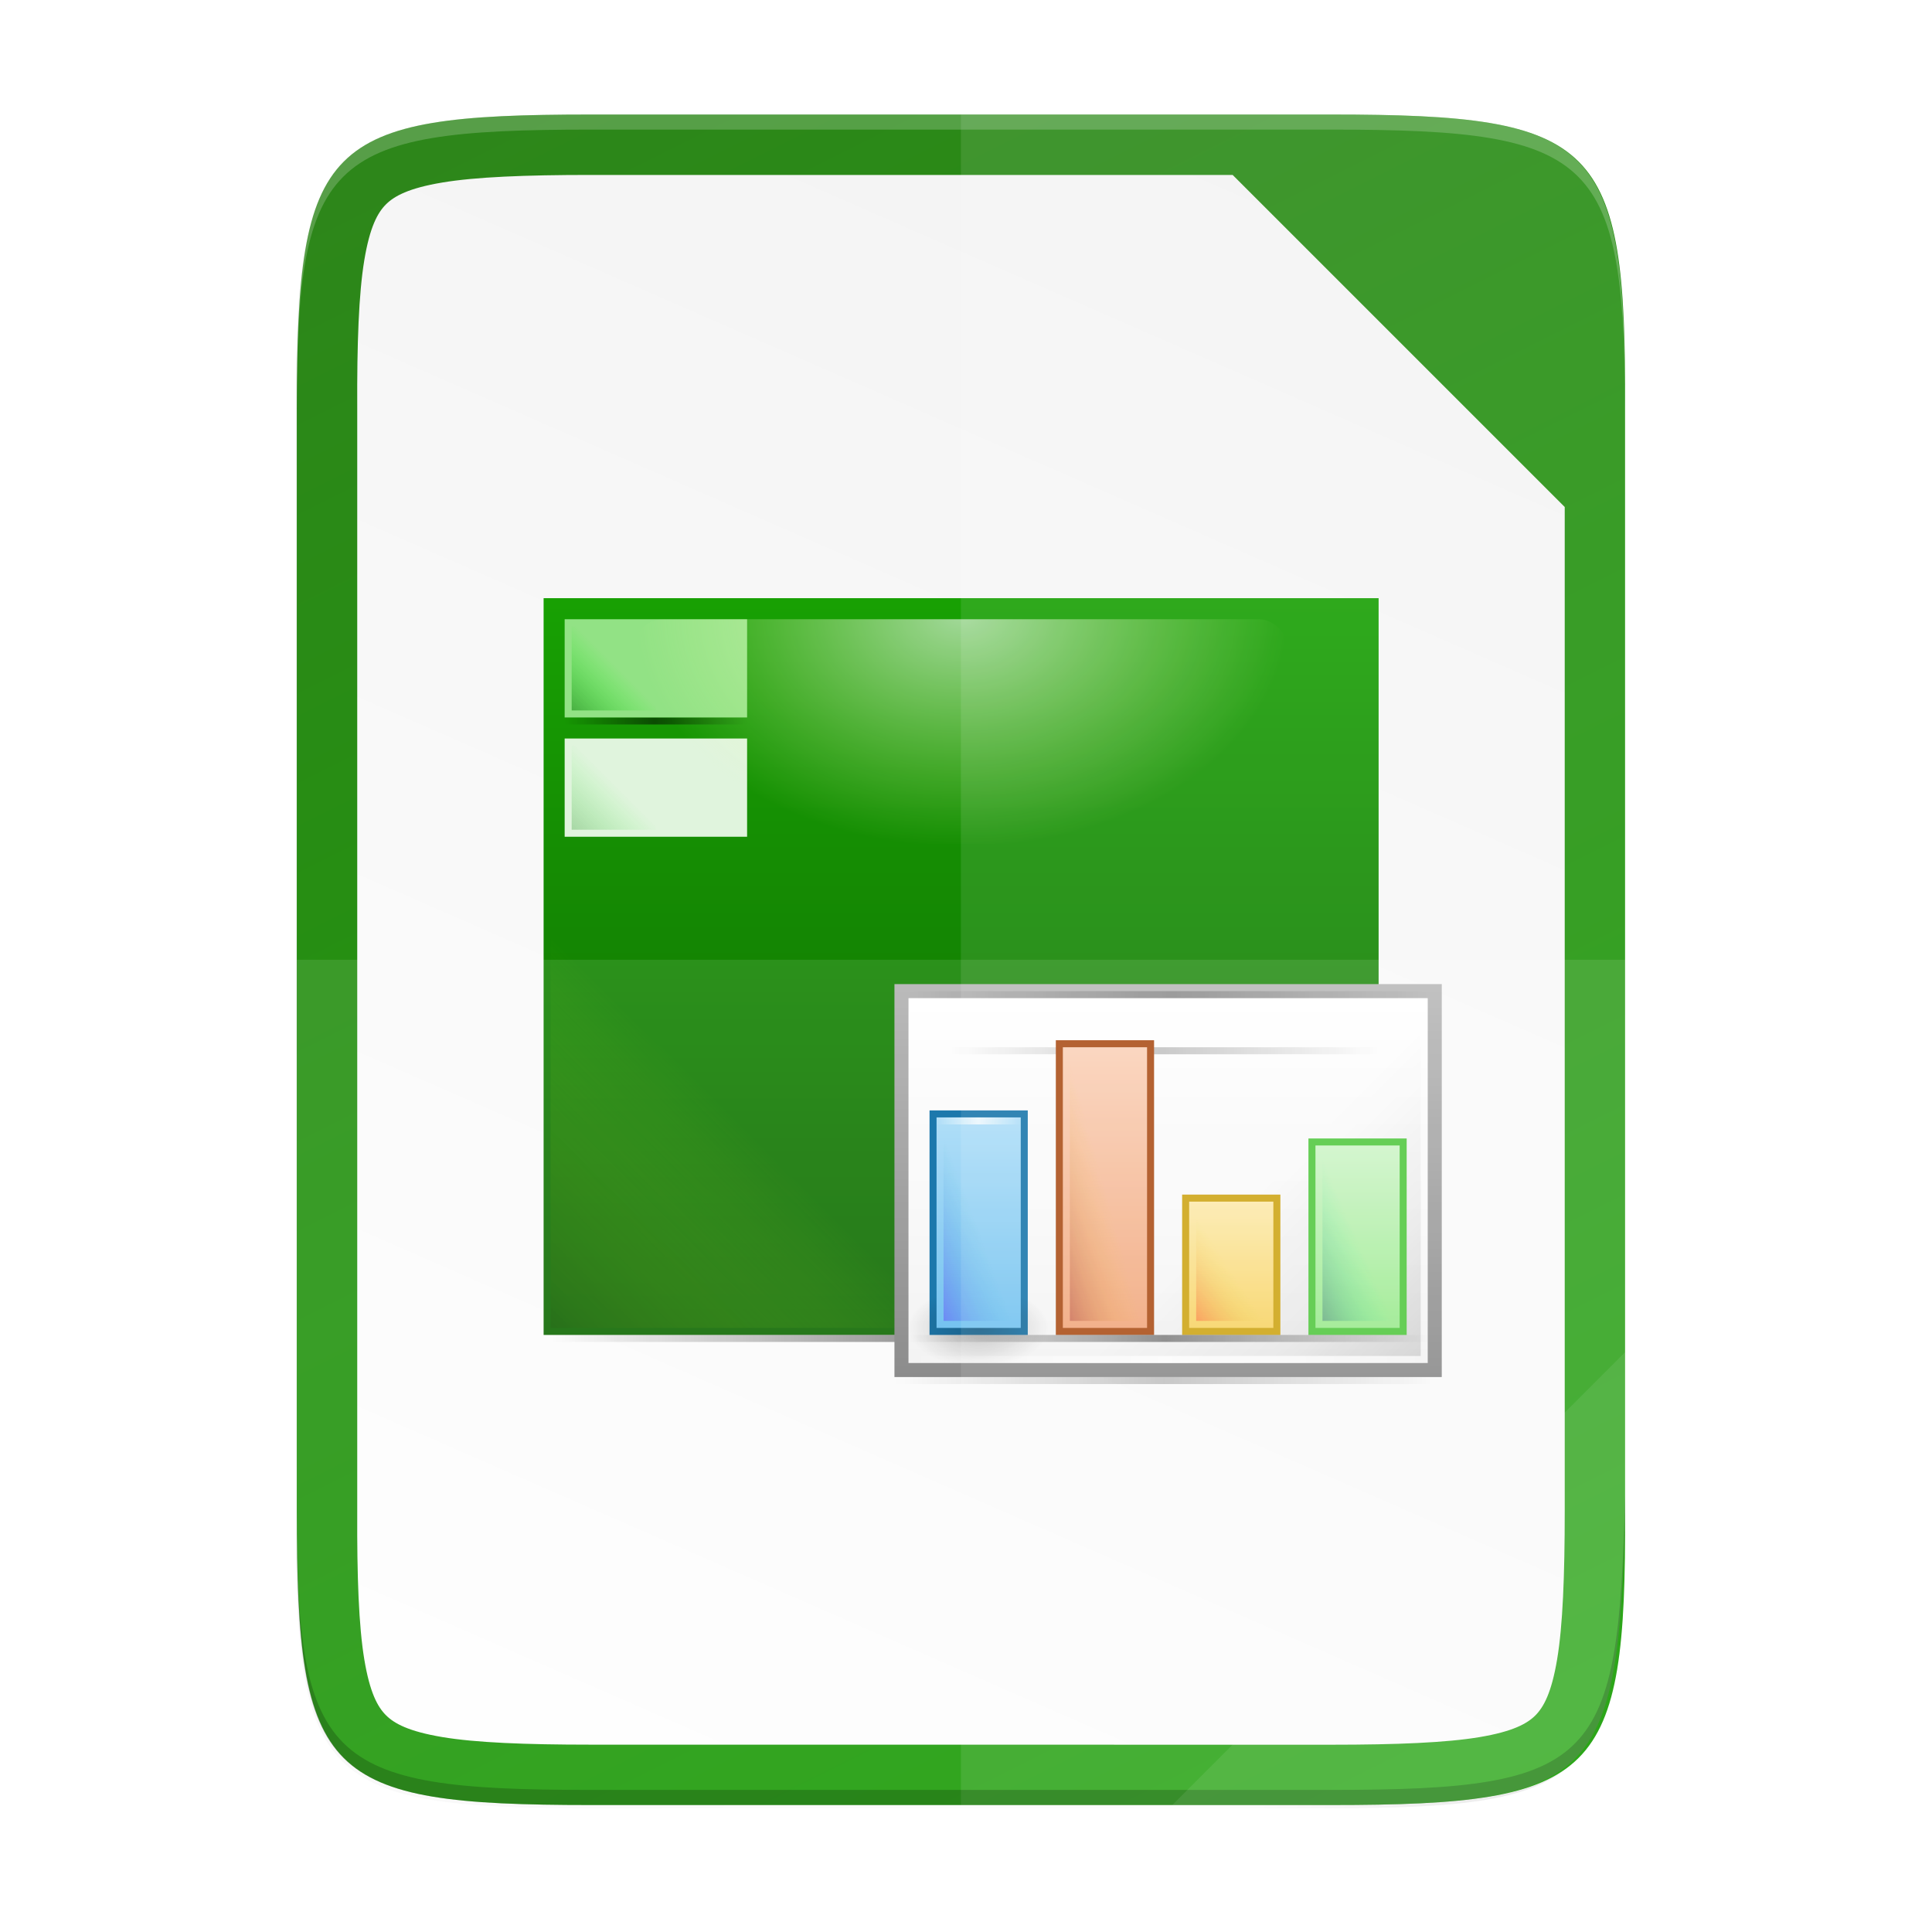 <!-- Created with Inkscape (http://www.inkscape.org/) -->
<svg width="256" height="256" version="1.1" viewBox="0 0 67.733 67.733" xmlns="http://www.w3.org/2000/svg" xmlns:xlink="http://www.w3.org/1999/xlink">
 <defs>
  <linearGradient id="linearGradient21626" x1="640" x2="640" y1="632.998" y2="688.52" gradientTransform="matrix(2,0,0,2,-711,-2873.64)" gradientUnits="userSpaceOnUse">
   <stop style="stop-color:#18a303" offset="0"/>
   <stop style="stop-color:#106802" offset="1"/>
  </linearGradient>
  <linearGradient id="linearGradient8074-2">
   <stop style="stop-color:#000000;stop-opacity:0" offset="0"/>
   <stop style="stop-color:#000000" offset=".493"/>
   <stop style="stop-color:#000000;stop-opacity:0" offset="1"/>
  </linearGradient>
  <linearGradient id="linearGradient8903">
   <stop style="stop-color:#008000" offset="0"/>
   <stop style="stop-color:#00ff00;stop-opacity:0" offset="1"/>
  </linearGradient>
  <linearGradient id="linearGradient21634" x1="152" x2="113.882" y1="-1192.638" y2="-1230.756" gradientTransform="matrix(.732 0 0 .732 -637.22 -625.976)" gradientUnits="userSpaceOnUse">
   <stop style="stop-color:#125a00" offset="0"/>
   <stop style="stop-color:#69ce00;stop-opacity:0" offset="1"/>
  </linearGradient>
  <linearGradient id="linearGradient21636" x1="-17" x2="144" y1="-1194.638" y2="-1194.638" gradientTransform="matrix(.739 0 0 1 538.565 -303)" gradientUnits="userSpaceOnUse" xlink:href="#linearGradient8074-2"/>
  <radialGradient id="radialGradient21638" cx="-1535.304" cy="-853" r="10" gradientTransform="matrix(-3.316,0,0,-4.65,-3490.73,-4550.95)" gradientUnits="userSpaceOnUse">
   <stop style="stop-color:#ffffff" offset="0"/>
   <stop style="stop-color:#f5ffaa;stop-opacity:0" offset="1"/>
  </radialGradient>
  <linearGradient id="linearGradient21640" x1="-17" x2="144" y1="-1194.638" y2="-1194.638" gradientTransform="matrix(.484 0 0 1 583.236 -297)" gradientUnits="userSpaceOnUse" xlink:href="#linearGradient8074-2"/>
  <linearGradient id="linearGradient21642" x1="652.25" x2="652.25" y1="-1491.638" y2="-1548.138" gradientUnits="userSpaceOnUse">
   <stop style="stop-color:#808080" offset="0"/>
   <stop style="stop-color:#b3b3b3" offset="1"/>
  </linearGradient>
  <linearGradient id="linearGradient21644" x1="714" x2="714" y1="-1063.638" y2="-1083.638" gradientTransform="matrix(1.897,0,0,2.6,-777.769,1271.82)" gradientUnits="userSpaceOnUse" xlink:href="#linearGradient4338"/>
  <linearGradient id="linearGradient4338">
   <stop style="stop-color:#f2f2f2" offset="0"/>
   <stop style="stop-color:#ffffff" offset="1"/>
  </linearGradient>
  <linearGradient id="linearGradient21646" x1="152" x2="113.882" y1="-1192.638" y2="-1230.756" gradientTransform="matrix(.61 0 0 .61 557.317 -767.42)" gradientUnits="userSpaceOnUse">
   <stop style="stop-color:#000000" offset="0"/>
   <stop style="stop-color:#000000;stop-opacity:.361" offset=".455"/>
   <stop style="stop-color:#000000;stop-opacity:0" offset="1"/>
  </linearGradient>
  <linearGradient id="linearGradient21652" x1="525.639" x2="525.639" y1="-1078.644" y2="-1068.787" gradientTransform="matrix(1.714,0,0,3.333,-316.429,5092.43)" gradientUnits="userSpaceOnUse">
   <stop style="stop-color:#63bbee" offset="0"/>
   <stop style="stop-color:#aadcf7" offset="1"/>
  </linearGradient>
  <linearGradient id="linearGradient21654" x1="525.639" x2="525.639" y1="-1078.644" y2="-1068.787" gradientTransform="matrix(1.714,0,0,4.444,-298.429,6290.36)" gradientUnits="userSpaceOnUse">
   <stop style="stop-color:rgb(240, 158, 111)" offset="0"/>
   <stop style="stop-color:rgb(249, 207, 181)" offset="1"/>
  </linearGradient>
  <linearGradient id="linearGradient21656" x1="525.639" x2="525.639" y1="-1078.644" y2="-1068.787" gradientTransform="matrix(1.714,0,0,2,-280.429,3654.91)" gradientUnits="userSpaceOnUse">
   <stop style="stop-color:rgb(245, 206, 83)" offset="0"/>
   <stop style="stop-color:rgb(253, 233, 169)" offset="1"/>
  </linearGradient>
  <linearGradient id="linearGradient21658" x1="525.639" x2="525.639" y1="-1078.644" y2="-1068.787" gradientTransform="matrix(1.714,0,0,2.889,-262.429,4613.26)" gradientUnits="userSpaceOnUse">
   <stop style="stop-color:#8ee780" offset="0"/>
   <stop style="stop-color:#ccf4c6" offset="1"/>
  </linearGradient>
  <linearGradient id="linearGradient21660" x1="529.25" x2="535" y1="-1568.638" y2="-1574.638" gradientTransform="matrix(.833 0 0 2.333 141.167 2160.52)" gradientUnits="userSpaceOnUse">
   <stop style="stop-color:#4a00ff" offset="0"/>
   <stop style="stop-color:#00a0c1;stop-opacity:0" offset="1"/>
  </linearGradient>
  <linearGradient id="linearGradient21662" x1="529.25" x2="535" y1="-1568.638" y2="-1574.638" gradientTransform="matrix(.833 0 0 3.167 159.167 3467.72)" gradientUnits="userSpaceOnUse">
   <stop style="stop-color:#800000" offset="0"/>
   <stop style="stop-color:#ffc600;stop-opacity:0" offset="1"/>
  </linearGradient>
  <linearGradient id="linearGradient9014">
   <stop style="stop-color:#ffffff;stop-opacity:0" offset="0"/>
   <stop style="stop-color:#ffffff" offset=".493"/>
   <stop style="stop-color:#ffffff;stop-opacity:0" offset="1"/>
  </linearGradient>
  <linearGradient id="linearGradient21666" x1="-17" x2="144" y1="-1194.638" y2="-1194.638" gradientTransform="matrix(.46 0 0 1 584.814 -303)" gradientUnits="userSpaceOnUse" xlink:href="#linearGradient8074-2"/>
  <linearGradient id="linearGradient21668" x1="-17" x2="144" y1="-1194.638" y2="-1194.638" gradientTransform="matrix(.46 0 0 1 584.814 -300)" gradientUnits="userSpaceOnUse" xlink:href="#linearGradient9014"/>
  <linearGradient id="linearGradient21670" x1="529.25" x2="535" y1="-1568.638" y2="-1574.638" gradientTransform="matrix(.833 0 0 2 195.167 1637.64)" gradientUnits="userSpaceOnUse">
   <stop style="stop-color:#003362" offset="0"/>
   <stop style="stop-color:#00ff8c;stop-opacity:0" offset="1"/>
  </linearGradient>
  <linearGradient id="linearGradient21672" x1="529.25" x2="535" y1="-1568.638" y2="-1574.638" gradientTransform="matrix(.833 0 0 1.333 177.167 591.879)" gradientUnits="userSpaceOnUse">
   <stop style="stop-color:#ff0000" offset="0"/>
   <stop style="stop-color:#d3d300;stop-opacity:0" offset="1"/>
  </linearGradient>
  <linearGradient id="linearGradient1144" x1="208" x2="96" y1="28" y2="284" gradientTransform="matrix(.265 0 0 .265 -6.526 221.64)" gradientUnits="userSpaceOnUse" xlink:href="#linearGradient4338"/>
  <linearGradient id="linearGradient4226" x1="529.655" x2="-35.31" y1="401.584" y2="119.093" gradientTransform="matrix(0 -.12 -.12 0 67.016 292.548)" gradientUnits="userSpaceOnUse">
   <stop style="stop-color:#2e851b" offset="0"/>
   <stop style="stop-color:#18a003" offset="1"/>
  </linearGradient>
  <linearGradient id="linearGradient4358" x1="88" x2="488" y1="88" y2="488" gradientUnits="userSpaceOnUse">
   <stop style="stop-color:#000000;stop-opacity:.588" offset="0"/>
   <stop style="stop-color:#000000;stop-opacity:0" offset=".88"/>
   <stop style="stop-color:#000000" offset="1"/>
  </linearGradient>
  <filter id="filter4380" x="-.053" y="-.044" width="1.106" height="1.088" style="color-interpolation-filters:sRGB">
   <feGaussianBlur stdDeviation="8.48"/>
  </filter>
  <filter id="filter4346" x="-.013" y="-.011" width="1.026" height="1.022" style="color-interpolation-filters:sRGB">
   <feGaussianBlur stdDeviation="2.12"/>
  </filter>
  <linearGradient id="linearGradient2366" x1="-17" x2="144" y1="-1194.638" y2="-1194.638" gradientTransform="matrix(.161 0 0 1 530.745 -391)" gradientUnits="userSpaceOnUse" xlink:href="#linearGradient8074-2"/>
  <linearGradient id="linearGradient2368" x1="529.25" x2="535.438" y1="-1568.638" y2="-1574.826" gradientTransform="translate(0,-18)" gradientUnits="userSpaceOnUse" xlink:href="#linearGradient8903"/>
  <linearGradient id="linearGradient2370" x1="529.25" x2="535.438" y1="-1568.638" y2="-1574.826" gradientTransform="translate(0,-1)" gradientUnits="userSpaceOnUse" xlink:href="#linearGradient8903"/>
  <linearGradient id="linearGradient2372" x1="-17" x2="144" y1="-1194.638" y2="-1194.638" gradientTransform="matrix(.379 0 0 1 589.441 -344)" gradientUnits="userSpaceOnUse" xlink:href="#linearGradient8074-2"/>
  <radialGradient id="radialGradient2374" cx="152.333" cy="-754.638" r="15" gradientTransform="matrix(0 .378 -.665 -9.14811e-5 85.141 -1556.34)" gradientUnits="userSpaceOnUse">
   <stop style="stop-color:#000000;stop-opacity:.502" offset="0"/>
   <stop style="stop-color:#000000;stop-opacity:0" offset="1"/>
  </radialGradient>
  <linearGradient id="linearGradient2376" x1="-17" x2="144" y1="-1194.638" y2="-1194.638" gradientTransform="matrix(.075 0 0 1 582.267 -334)" gradientUnits="userSpaceOnUse" xlink:href="#linearGradient9014"/>
  <linearGradient id="linearGradient2378" x1="-17" x2="144" y1="-1194.638" y2="-1194.638" gradientTransform="matrix(.46 0 0 1 -643.186 2740.28)" gradientUnits="userSpaceOnUse" xlink:href="#linearGradient8074-2"/>
 </defs>
 <g transform="translate(0,-229.267)">
  <path transform="matrix(.132 0 0 .132 -4.41 223.757)" d="M 189.843,74 C 119.25,74 111.654,81.251 112,151.987 V 298 444.013 C 111.654,514.749 119.25,522 189.843,522 H 386.157 C 456.75,522 462.163,514.726 464,444.013 V 298 151.987 C 464,81.25 456.75,74 386.157,74 Z" style="filter:url(#filter4346);opacity:.1"/>
  <path transform="matrix(.132 0 0 .132 -4.41 223.757)" d="M 189.843,74 C 119.25,74 111.654,81.251 112,151.987 V 298 444.013 C 111.654,514.749 119.25,522 189.843,522 H 386.157 C 456.75,522 464,514.75 464,444.013 V 298 151.987 C 464,81.25 456.75,74 386.157,74 Z" style="fill:url(#linearGradient4358);filter:url(#filter4380);opacity:.3"/>
  <path d="m46.674 233.282c9.339 0 10.344 0.959 10.298 10.317v19.316 19.316c0.046 9.358-0.959 10.317-10.298 10.317h-25.971c-9.339 0-10.298-0.959-10.298-10.317v-19.316-19.316c0-9.358 0.959-10.317 10.298-10.317z" style="fill:url(#linearGradient4226)"/>
  <path d="m20.705 290.432c-2.298 0-4.033-0.07-5.205-0.267-1.172-0.197-1.677-0.473-1.968-0.764-0.292-0.291-0.566-0.789-0.76-1.956-0.194-1.167-0.259-2.901-0.248-5.203v-5e-3 -19.321-19.321-5e-3c-0.011-2.301 0.054-4.035 0.248-5.203 0.194-1.167 0.468-1.665 0.76-1.956 0.292-0.291 0.797-0.568 1.968-0.764 1.172-0.197 2.906-0.267 5.205-0.267h22.51l11.642 11.642v15.875 19.316c0 2.303-0.07 4.04-0.267 5.21-0.196 1.171-0.472 1.672-0.762 1.963-0.29 0.29-0.788 0.565-1.955 0.761-1.167 0.196-2.899 0.267-5.198 0.267z" style="fill:url(#linearGradient1144)"/>
  <g transform="matrix(.246 0 0 .246 -110.092 644.487)" style="enable-background:new">
   <path d="m525-1602.638v105h119v-105z" style="fill:url(#linearGradient21626)"/>
   <use transform="translate(29,51)" width="5033" height="1085" xlink:href="#g14017"/>
   <use transform="translate(0,34)" width="5033" height="1085" xlink:href="#g14017"/>
   <rect x="528" y="-1585.638" width="26" height="1" style="fill:url(#linearGradient2366);opacity:.5"/>
   <use transform="matrix(0 .615 -1 0 -999.638 -1925.56)" width="5033" height="1085" xlink:href="#rect9088"/>
   <rect x="528" y="-1599.638" width="26" height="14" style="fill:#92e285"/>
   <use transform="translate(29)" width="5033" height="1085" xlink:href="#rect9580"/>
   <use transform="translate(58)" width="5033" height="1085" xlink:href="#rect9580"/>
   <use transform="translate(87)" width="5033" height="1085" xlink:href="#rect9580"/>
   <rect x="529" y="-1598.638" width="12" height="12" style="fill:url(#linearGradient2368);opacity:.5"/>
   <use transform="matrix(0 .615 -1 0 -1057.64 -1925.56)" width="5033" height="1085" xlink:href="#rect9088"/>
   <g>
    <use transform="translate(0,17)" width="5033" height="1085" xlink:href="#rect9088"/>
    <rect x="528" y="-1582.638" width="26" height="14" style="fill:#e0f4dd"/>
    <rect x="529" y="-1581.638" width="12" height="12" style="fill:url(#linearGradient2370);opacity:.25"/>
    <use transform="matrix(0 .615 -1 0 -1057.64 -1908.56)" width="5033" height="1085" xlink:href="#rect9088"/>
   </g>
   <use transform="matrix(0 .615 -1 0 -1028.64 -1925.56)" width="5033" height="1085" xlink:href="#rect9088"/>
   <use id="use9445" transform="translate(29)" width="5033" height="1085" xlink:href="#rect8963"/>
   <use id="use9447" transform="translate(29)" width="5033" height="1085" xlink:href="#use9445"/>
   <use transform="matrix(0 .615 -1 0 -970.638 -1925.56)" width="5033" height="1085" xlink:href="#rect9088"/>
   <use transform="translate(29)" width="5033" height="1085" xlink:href="#use9447"/>
   <use transform="translate(29,34)" width="5033" height="1085" xlink:href="#g14017"/>
   <use transform="translate(29)" width="5033" height="1085" xlink:href="#g14017"/>
   <use transform="translate(58)" width="5033" height="1085" xlink:href="#g14017"/>
   <use transform="translate(87)" width="5033" height="1085" xlink:href="#g14017"/>
   <use transform="translate(0,17)" width="5033" height="1085" xlink:href="#g14017"/>
   <use transform="translate(29,17)" width="5033" height="1085" xlink:href="#g14017"/>
   <use transform="translate(58,17)" width="5033" height="1085" xlink:href="#g14017"/>
   <use transform="translate(87,17)" width="5033" height="1085" xlink:href="#g14017"/>
   <use transform="translate(0,51)" width="5033" height="1085" xlink:href="#g14017"/>
   <use transform="translate(0,68)" width="5033" height="1085" xlink:href="#g14017"/>
   <use transform="translate(29,68)" width="5033" height="1085" xlink:href="#g14017"/>
   <rect transform="scale(-1,1)" x="-586" y="-1558.638" width="60" height="60" style="fill:url(#linearGradient21634);opacity:.5"/>
   <use transform="translate(87,34)" width="5033" height="1085" xlink:href="#g14017"/>
   <use transform="translate(58,34)" width="5033" height="1085" xlink:href="#g14017"/>
   <rect x="526" y="-1497.638" width="119" height="1" style="fill:url(#linearGradient21636);opacity:.5"/>
   <rect transform="matrix(0,-1,-1,0,0,0)" x="1567.638" y="-631" width="32" height="93" rx="4" ry="4" style="fill:url(#radialGradient21638);opacity:.6"/>
   <rect x="575" y="-1491.638" width="78" height="1" style="fill:url(#linearGradient21640);opacity:.25"/>
   <rect x="575" y="-1547.638" width="78" height="56" style="fill:url(#linearGradient21642)"/>
   <rect x="577" y="-1545.638" width="74" height="52" style="fill:url(#linearGradient21644)"/>
   <use transform="translate(18)" width="5033" height="1085" xlink:href="#path7695"/>
   <use transform="translate(36)" width="5033" height="1085" xlink:href="#path7695"/>
   <use transform="translate(54)" width="5033" height="1085" xlink:href="#path7695"/>
   <use transform="translate(0,30)" width="5033" height="1085" xlink:href="#rect9043"/>
   <use transform="translate(0,10)" width="5033" height="1085" xlink:href="#rect9043"/>
   <rect x="600" y="-1544.638" width="50" height="50" style="fill:url(#linearGradient21646);opacity:.15"/>
   <use transform="translate(0,20)" width="5033" height="1085" xlink:href="#rect9043"/>
   <rect x="580" y="-1529.638" width="14" height="32" style="fill:#0369a3"/>
   <rect x="583" y="-1538.638" width="61" height="1" style="fill:url(#linearGradient2372);opacity:.25"/>
   <rect x="598" y="-1539.638" width="14" height="42" style="fill:#a33e03"/>
   <rect x="616" y="-1517.638" width="14" height="20" style="fill:#c99c00"/>
   <rect x="634" y="-1525.638" width="14" height="28" style="fill:#43c330"/>
   <path d="m577.571-1503.638h18.857c0.317 0 0.571 1.508 0.571 3.382v3.237c0 1.873-0.255 3.382-0.571 3.382h-18.857c-0.317 0-0.571-1.508-0.571-3.382v-3.237c0-1.873 0.255-3.382 0.571-3.382z" style="fill:url(#radialGradient2374);opacity:.5"/>
   <rect transform="scale(1,-1)" x="581" y="1498.638" width="12" height="30" style="fill:url(#linearGradient21652)"/>
   <rect transform="scale(1,-1)" x="599" y="1498.638" width="12" height="40" style="fill:url(#linearGradient21654)"/>
   <rect transform="scale(1,-1)" x="617" y="1498.638" width="12" height="18" style="fill:url(#linearGradient21656)"/>
   <rect transform="scale(1,-1)" x="635" y="1498.638" width="12" height="26" style="fill:url(#linearGradient21658)"/>
   <rect x="582" y="-1527.638" width="10" height="28" style="fill:url(#linearGradient21660);opacity:.35"/>
   <rect x="600" y="-1537.638" width="10" height="38" style="fill:url(#linearGradient21662);opacity:.35"/>
   <rect x="581" y="-1528.638" width="12" height="1" style="fill:url(#linearGradient2376);opacity:.75"/>
   <rect x="577" y="-1497.638" width="74" height="1" style="fill:url(#linearGradient21666);opacity:.5"/>
   <rect x="577" y="-1494.638" width="74" height="1" style="fill:url(#linearGradient21668);opacity:.75"/>
   <rect x="636" y="-1523.638" width="10" height="24" style="fill:url(#linearGradient21670);opacity:.35"/>
   <rect x="618" y="-1515.638" width="10" height="16" style="fill:url(#linearGradient21672);opacity:.35"/>
   <rect id="use9300" transform="scale(-1)" x="-651" y="1545.638" width="74" height="1" style="fill:url(#linearGradient2378);opacity:.25"/>
   <use transform="translate(0,53)" width="5033" height="1085" xlink:href="#use9300"/>
   <use transform="translate(18,-10)" width="5033" height="1085" xlink:href="#rect9022"/>
   <use transform="translate(36,12)" width="5033" height="1085" xlink:href="#rect9022"/>
   <use transform="translate(54,4)" width="5033" height="1085" xlink:href="#rect9022"/>
  </g>
  <path d="m10.407 262.915v19.316c-0.046 9.358 0.959 10.317 10.298 10.317h25.971c9.339 0 10.055-0.962 10.298-10.317v-19.316z" style="fill:#ffffff;opacity:.1"/>
  <path d="m33.689 233.282v59.267h12.985c9.339 0 10.055-0.962 10.298-10.317v-19.316-19.316c0-9.358-0.959-10.317-10.298-10.317z" style="fill:#ffffff;opacity:.1"/>
  <path d="m10.407 281.702v0.529c-0.046 9.358 0.959 10.317 10.298 10.317h25.971c9.339 0 10.055-0.962 10.298-10.317v-0.529c-0.243 9.355-0.959 10.317-10.298 10.317h-25.971c-9.339 0-10.344-0.959-10.298-10.317z" style="opacity:.2"/>
  <path d="m20.705 233.282c-9.339 0-10.344 0.959-10.298 10.317v0.529c-0.046-9.358 0.959-10.317 10.298-10.317h25.971c9.339 0 10.298 0.959 10.298 10.317v-0.529c0-9.358-0.959-10.317-10.298-10.317z" style="fill:#ffffff;opacity:.2"/>
  <path d="m41.099 292.548 15.875-15.875v5.949c-0.014 8.995-1.006 9.926-10.1 9.926z" style="fill:#ffffff;opacity:.08"/>
 </g>
</svg>
